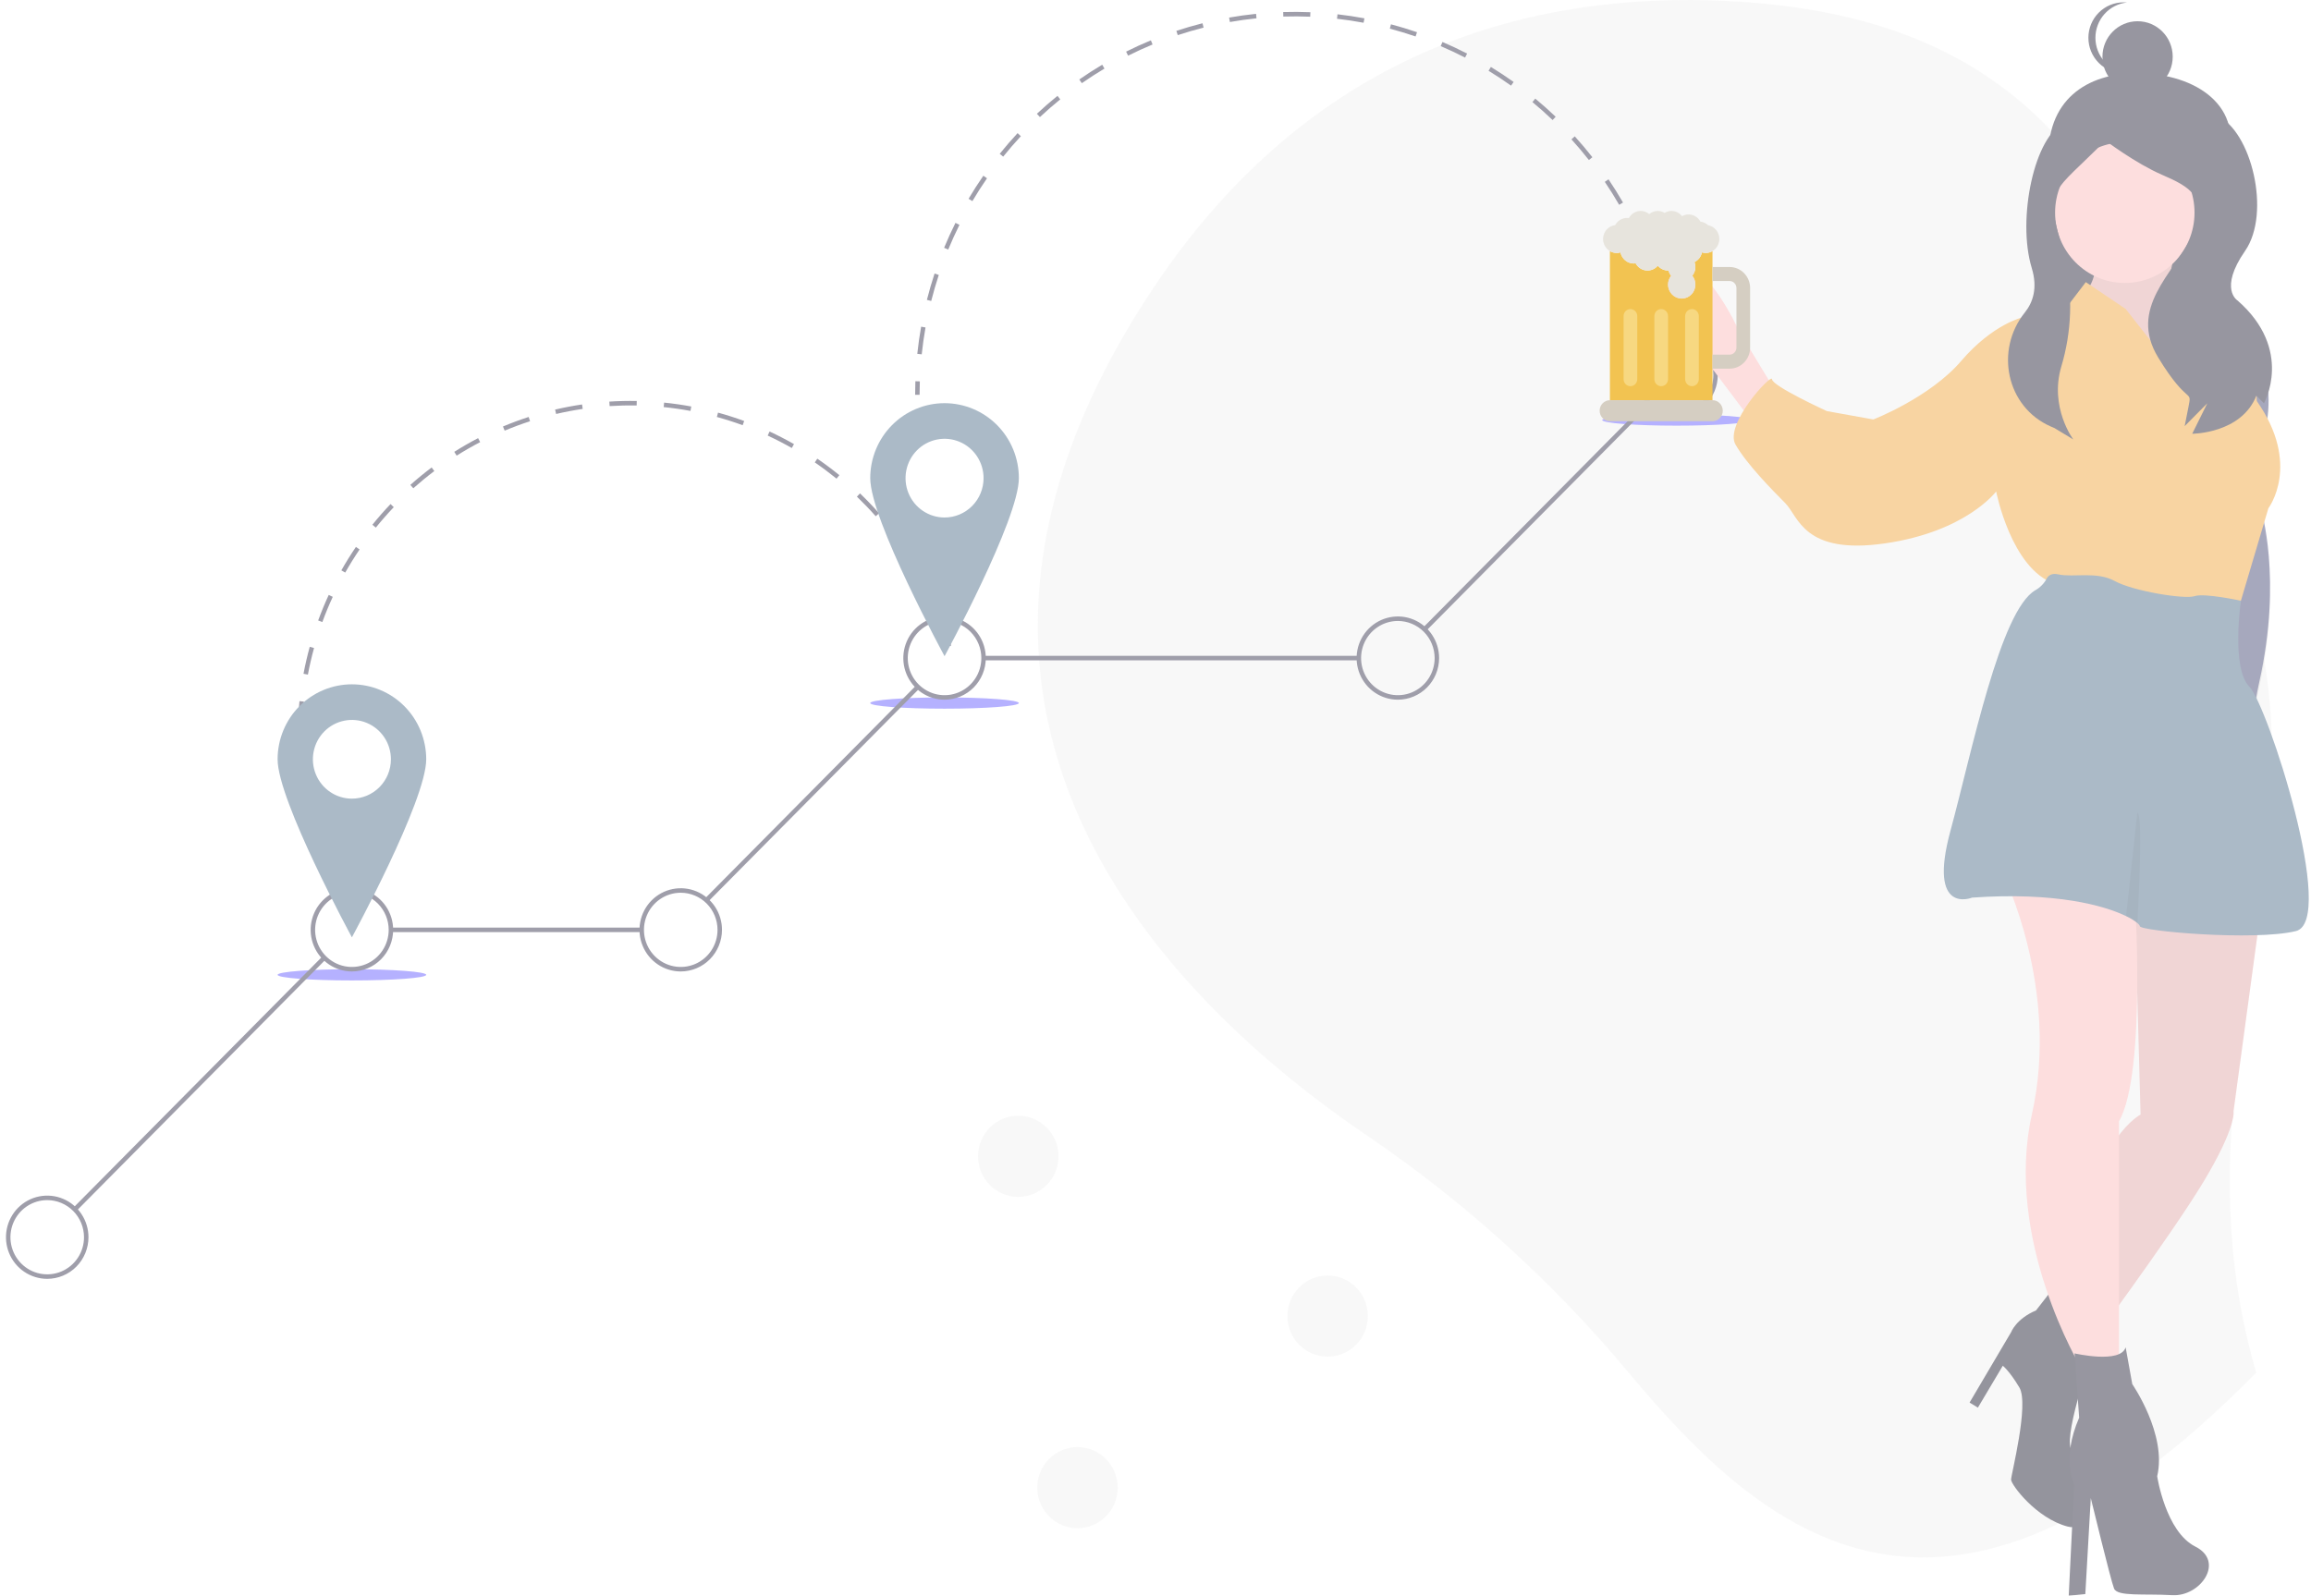 <svg width="333" height="230" viewBox="0 0 333 230" fill="none" xmlns="http://www.w3.org/2000/svg">
<g opacity="0.5">
<path d="M325.113 89.646C311.732 36.55 300.704 1.584 246.434 0.047C217.744 -0.766 187.554 8.836 165.573 42.438C126.28 102.505 167.987 144.013 197.065 163.737C211.113 173.285 223.771 184.766 234.672 197.847C254.313 221.367 280.113 243.641 325.113 197.847C313.128 156.784 334.026 125.014 325.113 89.646Z" fill="#F2F2F2"/>
<path d="M51.084 133.263C50.723 132.725 50.369 132.172 50.03 131.619L50.577 131.278C50.911 131.823 51.261 132.369 51.616 132.9L51.084 133.263Z" fill="#3F3D56"/>
<path d="M48.092 128.142C47.495 126.962 46.941 125.742 46.445 124.516L47.039 124.271C47.53 125.479 48.076 126.683 48.665 127.848L48.092 128.142ZM45.101 120.765C44.707 119.502 44.36 118.207 44.07 116.915L44.698 116.771C44.983 118.046 45.325 119.324 45.714 120.57L45.101 120.765ZM43.359 112.991C43.177 111.682 43.047 110.347 42.971 109.023L43.613 108.985C43.687 110.292 43.816 111.609 43.996 112.901L43.359 112.991ZM43.547 105.05L42.904 105.035C42.935 103.709 43.02 102.37 43.158 101.056L43.797 101.124C43.662 102.421 43.577 103.742 43.547 105.05ZM44.366 97.233L43.734 97.112C43.979 95.811 44.281 94.504 44.631 93.228L45.251 93.402C44.905 94.66 44.607 95.949 44.366 97.233ZM46.448 89.658L45.845 89.433C46.299 88.19 46.811 86.951 47.367 85.75L47.95 86.024C47.401 87.209 46.896 88.432 46.448 89.658ZM134.492 87.652C133.99 86.45 133.431 85.252 132.83 84.094L133.4 83.793C134.008 84.968 134.575 86.181 135.085 87.4L134.492 87.652ZM49.744 82.529L49.185 82.207C49.837 81.058 50.544 79.921 51.287 78.828L51.817 79.195C51.084 80.274 50.386 81.395 49.744 82.529ZM130.882 80.685C130.19 79.582 129.443 78.493 128.663 77.45L129.176 77.059C129.967 78.117 130.724 79.22 131.425 80.338L130.882 80.685ZM54.155 76.045L53.656 75.635C54.486 74.608 55.367 73.604 56.277 72.649L56.74 73.099C55.843 74.041 54.973 75.032 54.155 76.045ZM126.188 74.41C125.326 73.434 124.413 72.483 123.475 71.583L123.918 71.113C124.869 72.025 125.794 72.989 126.668 73.978L126.188 74.41ZM59.555 70.376L59.13 69.89C60.114 69.014 61.146 68.168 62.197 67.376L62.582 67.895C61.544 68.677 60.526 69.512 59.555 70.376ZM120.542 68.99C119.533 68.17 118.479 67.382 117.408 66.648L117.769 66.111C118.854 66.855 119.923 67.653 120.945 68.485L120.542 68.99ZM65.799 65.674L65.458 65.124C66.571 64.421 67.726 63.758 68.891 63.151L69.185 63.727C68.036 64.326 66.897 64.981 65.799 65.674ZM114.093 64.574C112.964 63.931 111.796 63.328 110.621 62.783L110.89 62.193C112.08 62.746 113.265 63.357 114.409 64.009L114.093 64.574ZM72.719 62.07L72.472 61.471C73.684 60.963 74.931 60.501 76.179 60.096L76.375 60.714C75.144 61.113 73.914 61.569 72.719 62.07ZM107.013 61.287C105.796 60.842 104.546 60.442 103.295 60.099L103.464 59.473C104.731 59.821 105.999 60.226 107.233 60.678L107.013 61.287ZM80.133 59.667L79.988 59.035C81.265 58.737 82.571 58.488 83.871 58.296L83.964 58.938C82.681 59.127 81.393 59.373 80.133 59.667V59.667ZM99.493 59.227C98.222 58.99 96.923 58.804 95.632 58.674L95.696 58.029C97.004 58.161 98.321 58.349 99.609 58.589L99.493 59.227ZM87.841 58.531L87.801 57.883C89.108 57.8 90.441 57.77 91.751 57.794L91.74 58.443C90.446 58.419 89.132 58.449 87.841 58.531Z" fill="#3F3D56"/>
<path d="M136.429 93.234C136.256 92.617 136.069 91.995 135.872 91.385L136.483 91.184C136.683 91.802 136.873 92.433 137.047 93.059L136.429 93.234Z" fill="#3F3D56"/>
<path d="M132.508 56.904H131.865C131.865 56.254 131.877 55.596 131.899 54.946L132.542 54.968C132.52 55.611 132.508 56.262 132.508 56.904Z" fill="#3F3D56"/>
<path d="M132.814 51.067L132.175 50.999C132.313 49.692 132.499 48.375 132.729 47.084L133.362 47.198C133.134 48.474 132.95 49.776 132.814 51.067ZM134.183 43.379L133.56 43.219C133.882 41.946 134.254 40.669 134.665 39.424L135.275 39.63C134.869 40.86 134.501 42.121 134.183 43.379ZM236.711 36.535C236.231 35.331 235.7 34.13 235.135 32.965L235.713 32.68C236.285 33.858 236.821 35.074 237.308 36.292L236.711 36.535ZM136.634 35.966L136.04 35.717C136.54 34.504 137.091 33.294 137.677 32.12L138.251 32.411C137.672 33.572 137.128 34.768 136.634 35.966ZM233.309 29.518C232.663 28.397 231.968 27.284 231.243 26.212L231.774 25.846C232.508 26.932 233.211 28.057 233.865 29.192L233.309 29.518ZM140.117 28.984L139.565 28.651C140.231 27.524 140.948 26.407 141.694 25.328L142.221 25.7C141.484 26.765 140.775 27.87 140.117 28.984H140.117ZM228.948 23.063C228.148 22.045 227.303 21.044 226.436 20.087L226.91 19.649C227.787 20.617 228.643 21.63 229.452 22.66L228.948 23.063ZM144.553 22.577L144.053 22.168C144.873 21.148 145.74 20.145 146.629 19.187L147.098 19.63C146.219 20.577 145.363 21.569 144.553 22.577ZM223.72 17.299C222.786 16.406 221.808 15.537 220.814 14.714L221.222 14.212C222.228 15.045 223.217 15.925 224.162 16.828L223.72 17.299ZM149.845 16.874L149.408 16.398C150.363 15.506 151.361 14.637 152.377 13.816L152.779 14.322C151.775 15.134 150.788 15.992 149.845 16.874V16.874ZM217.733 12.344C216.683 11.594 215.593 10.873 214.492 10.202L214.825 9.647C215.938 10.326 217.042 11.055 218.104 11.814L217.733 12.344ZM155.885 11.988L155.519 11.454C156.59 10.709 157.701 9.993 158.821 9.326L159.148 9.885C158.04 10.544 156.942 11.251 155.885 11.988V11.988ZM211.108 8.3C209.962 7.709 208.781 7.153 207.597 6.648L207.847 6.05C209.045 6.561 210.241 7.124 211.4 7.722L211.108 8.3ZM162.551 8.023L162.265 7.442C163.429 6.858 164.63 6.31 165.833 5.813L166.077 6.413C164.888 6.905 163.702 7.446 162.551 8.023V8.023ZM203.976 5.256C202.76 4.838 201.512 4.459 200.266 4.131L200.428 3.503C201.689 3.835 202.953 4.219 204.183 4.641L203.976 5.256ZM169.707 5.064L169.507 4.447C170.743 4.039 172.01 3.67 173.273 3.352L173.429 3.981C172.18 4.296 170.928 4.66 169.707 5.064L169.707 5.064ZM196.485 3.279C195.221 3.042 193.932 2.849 192.654 2.704L192.726 2.06C194.019 2.206 195.324 2.402 196.603 2.641L196.485 3.279ZM177.217 3.172L177.107 2.533C178.388 2.308 179.694 2.127 180.99 1.995L181.054 2.64C179.774 2.771 178.483 2.95 177.217 3.172L177.217 3.172ZM188.792 2.407C187.505 2.354 186.196 2.347 184.919 2.386L184.899 1.737C186.192 1.698 187.516 1.705 188.819 1.759L188.792 2.407Z" fill="#3F3D56"/>
<path d="M238.592 42.102C238.42 41.484 238.234 40.861 238.04 40.249L238.652 40.051C238.849 40.67 239.037 41.301 239.211 41.926L238.592 42.102Z" fill="#3F3D56"/>
<path d="M50.708 141.315C56.621 141.315 61.416 140.953 61.416 140.505C61.416 140.057 56.621 139.695 50.708 139.695C44.794 139.695 40 140.057 40 140.505C40 140.953 44.794 141.315 50.708 141.315Z" fill="#6C63FF"/>
<path d="M136.104 102.144C142.018 102.144 146.812 101.781 146.812 101.334C146.812 100.886 142.018 100.523 136.104 100.523C130.19 100.523 125.396 100.886 125.396 101.334C125.396 101.781 130.19 102.144 136.104 102.144Z" fill="#6C63FF"/>
<path d="M241.578 61.352C247.492 61.352 252.286 60.989 252.286 60.542C252.286 60.094 247.492 59.731 241.578 59.731C235.665 59.731 230.87 60.094 230.87 60.542C230.87 60.989 235.665 61.352 241.578 61.352Z" fill="#6C63FF"/>
<path d="M237.336 57.881L205.137 90.374L205.591 90.833L237.79 58.34L237.336 57.881Z" fill="#3F3D56"/>
<path d="M195.802 94.526H141.726V95.175H195.802V94.526Z" fill="#3F3D56"/>
<path d="M131.856 98.949L101.611 129.47L102.066 129.928L132.311 99.407L131.856 98.949Z" fill="#3F3D56"/>
<path d="M92.469 133.697H56.329V134.346H92.469V133.697Z" fill="#3F3D56"/>
<path d="M46.505 137.804L10.593 174.044L11.047 174.503L46.96 138.262L46.505 137.804Z" fill="#3F3D56"/>
<path d="M50.708 140.019C49.532 140.019 48.383 139.667 47.406 139.008C46.428 138.349 45.666 137.413 45.217 136.317C44.767 135.221 44.649 134.015 44.878 132.852C45.108 131.688 45.674 130.619 46.505 129.781C47.336 128.942 48.395 128.371 49.548 128.139C50.701 127.908 51.896 128.027 52.982 128.48C54.068 128.934 54.996 129.703 55.649 130.689C56.302 131.676 56.651 132.835 56.651 134.021C56.649 135.612 56.022 137.136 54.908 138.26C53.794 139.385 52.283 140.017 50.708 140.019ZM50.708 128.673C49.659 128.673 48.635 128.986 47.763 129.574C46.891 130.162 46.212 130.997 45.811 131.974C45.409 132.952 45.304 134.027 45.509 135.065C45.713 136.102 46.218 137.055 46.959 137.804C47.701 138.552 48.645 139.061 49.673 139.267C50.702 139.474 51.767 139.368 52.736 138.963C53.704 138.558 54.532 137.873 55.114 136.993C55.697 136.113 56.008 135.079 56.008 134.021C56.006 132.603 55.447 131.244 54.454 130.241C53.46 129.238 52.113 128.674 50.708 128.673Z" fill="#3F3D56"/>
<path d="M98.091 140.019C96.915 140.019 95.766 139.667 94.789 139.008C93.811 138.349 93.05 137.413 92.6 136.317C92.15 135.221 92.032 134.015 92.261 132.851C92.491 131.688 93.057 130.619 93.888 129.781C94.719 128.942 95.778 128.371 96.931 128.139C98.084 127.908 99.279 128.027 100.365 128.48C101.451 128.934 102.379 129.703 103.032 130.689C103.685 131.676 104.034 132.835 104.034 134.021C104.032 135.612 103.405 137.136 102.291 138.26C101.177 139.385 99.666 140.017 98.091 140.019ZM98.091 128.673C97.042 128.673 96.017 128.986 95.146 129.574C94.274 130.162 93.595 130.997 93.194 131.975C92.793 132.952 92.688 134.027 92.892 135.065C93.097 136.103 93.601 137.056 94.343 137.804C95.084 138.552 96.028 139.061 97.056 139.267C98.085 139.474 99.15 139.368 100.119 138.963C101.087 138.558 101.915 137.873 102.498 136.993C103.08 136.113 103.391 135.079 103.391 134.021C103.389 132.603 102.83 131.244 101.837 130.241C100.843 129.238 99.496 128.674 98.091 128.673Z" fill="#3F3D56"/>
<path d="M136.104 100.848C134.929 100.848 133.78 100.496 132.802 99.837C131.825 99.178 131.063 98.241 130.614 97.145C130.164 96.049 130.046 94.844 130.275 93.68C130.505 92.517 131.071 91.448 131.902 90.609C132.733 89.771 133.792 89.2 134.945 88.968C136.098 88.737 137.293 88.855 138.379 89.309C139.465 89.763 140.393 90.532 141.046 91.518C141.699 92.504 142.047 93.664 142.047 94.85C142.046 96.44 141.419 97.965 140.305 99.089C139.191 100.213 137.68 100.846 136.104 100.848ZM136.104 89.502C135.056 89.502 134.031 89.815 133.16 90.403C132.288 90.991 131.609 91.826 131.207 92.803C130.806 93.781 130.701 94.856 130.906 95.894C131.11 96.931 131.615 97.884 132.356 98.632C133.098 99.38 134.042 99.89 135.07 100.096C136.098 100.303 137.164 100.197 138.133 99.792C139.101 99.387 139.929 98.701 140.511 97.822C141.094 96.942 141.405 95.908 141.405 94.85C141.403 93.432 140.844 92.073 139.85 91.07C138.857 90.067 137.509 89.503 136.104 89.502V89.502Z" fill="#3F3D56"/>
<path d="M201.423 100.848C200.248 100.848 199.099 100.496 198.121 99.837C197.144 99.178 196.382 98.241 195.932 97.145C195.483 96.049 195.365 94.844 195.594 93.68C195.824 92.517 196.39 91.448 197.221 90.609C198.052 89.771 199.111 89.2 200.264 88.968C201.417 88.737 202.612 88.855 203.698 89.309C204.784 89.763 205.712 90.532 206.365 91.518C207.018 92.504 207.366 93.664 207.366 94.85C207.365 96.44 206.738 97.965 205.624 99.089C204.51 100.213 202.999 100.846 201.423 100.848ZM201.423 89.502C200.375 89.502 199.35 89.815 198.479 90.403C197.607 90.991 196.928 91.826 196.526 92.803C196.125 93.781 196.02 94.856 196.225 95.894C196.429 96.931 196.934 97.884 197.675 98.632C198.417 99.38 199.361 99.89 200.389 100.096C201.417 100.303 202.483 100.197 203.452 99.792C204.42 99.387 205.248 98.701 205.83 97.822C206.413 96.942 206.724 95.908 206.724 94.85C206.722 93.432 206.163 92.073 205.169 91.07C204.176 90.067 202.828 89.503 201.423 89.502V89.502Z" fill="#3F3D56"/>
<path d="M241.578 60.056C240.403 60.056 239.254 59.704 238.277 59.045C237.299 58.386 236.537 57.449 236.088 56.353C235.638 55.257 235.52 54.051 235.75 52.888C235.979 51.725 236.545 50.656 237.376 49.817C238.207 48.978 239.266 48.407 240.419 48.176C241.572 47.944 242.767 48.063 243.853 48.517C244.939 48.971 245.867 49.74 246.52 50.726C247.173 51.712 247.522 52.872 247.522 54.058C247.52 55.648 246.893 57.173 245.779 58.297C244.665 59.421 243.154 60.054 241.578 60.056ZM241.578 48.709C240.53 48.709 239.505 49.023 238.634 49.611C237.762 50.199 237.083 51.034 236.682 52.011C236.28 52.989 236.176 54.064 236.38 55.102C236.585 56.139 237.089 57.092 237.831 57.84C238.572 58.588 239.516 59.098 240.545 59.304C241.573 59.51 242.638 59.404 243.607 59C244.575 58.595 245.403 57.909 245.986 57.03C246.568 56.15 246.879 55.116 246.879 54.058C246.877 52.64 246.318 51.281 245.325 50.278C244.331 49.275 242.984 48.711 241.578 48.709V48.709Z" fill="#3F3D56"/>
<path d="M6.805 184.323C5.629 184.323 4.48 183.971 3.503 183.312C2.525 182.653 1.764 181.717 1.314 180.621C0.864 179.525 0.746 178.319 0.975 177.156C1.205 175.992 1.771 174.924 2.602 174.085C3.433 173.246 4.492 172.675 5.645 172.443C6.798 172.212 7.993 172.331 9.079 172.785C10.165 173.238 11.093 174.007 11.746 174.994C12.399 175.98 12.748 177.139 12.748 178.326C12.746 179.916 12.119 181.44 11.005 182.564C9.891 183.689 8.38 184.321 6.805 184.323ZM6.805 172.977C5.756 172.977 4.732 173.29 3.86 173.878C2.988 174.466 2.309 175.301 1.908 176.279C1.506 177.256 1.401 178.331 1.606 179.369C1.81 180.407 2.315 181.36 3.057 182.108C3.798 182.856 4.742 183.365 5.77 183.572C6.799 183.778 7.864 183.672 8.833 183.267C9.801 182.862 10.629 182.177 11.212 181.297C11.794 180.418 12.105 179.383 12.105 178.326C12.103 176.908 11.544 175.548 10.551 174.545C9.557 173.543 8.21 172.978 6.805 172.977Z" fill="#3F3D56"/>
<path d="M50.708 98.632C49.301 98.632 47.909 98.912 46.61 99.455C45.311 99.998 44.13 100.794 43.136 101.797C42.142 102.801 41.353 103.992 40.815 105.303C40.277 106.614 40 108.019 40 109.438C40 115.406 50.708 135.102 50.708 135.102C50.708 135.102 61.416 115.406 61.416 109.438C61.416 108.019 61.139 106.614 60.601 105.303C60.062 103.992 59.274 102.801 58.279 101.797C57.285 100.794 56.105 99.998 54.805 99.455C53.506 98.912 52.114 98.632 50.708 98.632ZM50.708 115.111C49.596 115.111 48.509 114.779 47.584 114.155C46.66 113.532 45.939 112.646 45.514 111.609C45.088 110.573 44.977 109.432 45.194 108.331C45.411 107.231 45.946 106.22 46.733 105.427C47.519 104.633 48.52 104.093 49.611 103.874C50.701 103.655 51.832 103.768 52.859 104.197C53.886 104.626 54.764 105.353 55.382 106.286C56 107.219 56.329 108.316 56.329 109.438C56.329 110.943 55.737 112.386 54.683 113.45C53.629 114.514 52.199 115.111 50.708 115.111Z" fill="#577590"/>
<path d="M136.104 58.11C133.264 58.11 130.541 59.249 128.532 61.275C126.524 63.302 125.396 66.05 125.396 68.916C125.396 74.884 136.104 94.58 136.104 94.58C136.104 94.58 146.812 74.884 146.812 68.916C146.812 67.497 146.535 66.092 145.997 64.781C145.459 63.47 144.67 62.279 143.676 61.275C142.682 60.272 141.501 59.476 140.202 58.933C138.903 58.39 137.51 58.11 136.104 58.11ZM136.104 74.589C134.992 74.589 133.905 74.257 132.981 73.633C132.056 73.01 131.336 72.124 130.91 71.087C130.485 70.05 130.374 68.91 130.591 67.809C130.807 66.709 131.343 65.698 132.129 64.905C132.915 64.111 133.917 63.571 135.007 63.352C136.098 63.133 137.228 63.245 138.256 63.675C139.283 64.104 140.161 64.831 140.778 65.764C141.396 66.697 141.726 67.794 141.726 68.916C141.726 70.421 141.134 71.864 140.079 72.928C139.025 73.992 137.595 74.589 136.104 74.589Z" fill="#577590"/>
<path d="M320.836 23.495C318.57 30.267 315.094 36.437 308.012 36.437C300.929 36.437 295.586 30.631 295.187 23.495C294.677 14.377 300.765 10.516 308.012 10.554C316.572 10.598 323.526 15.459 320.836 23.495Z" fill="#2F2E41"/>
<path d="M320.499 22.474H295.187V54.828H320.499V22.474Z" fill="#2F2E41"/>
<path d="M321.242 46.578H323.395C323.395 46.578 328.657 53.337 326.265 62.51C323.873 71.683 325.787 73.373 325.787 73.373C325.787 73.373 328.901 83.306 325.552 98.273C322.203 113.239 328.657 117.307 328.657 117.307L322.677 105.237L319.328 73.373L321.242 46.578Z" fill="#575A89"/>
<path opacity="0.1" d="M321.242 47.372H323.395C323.395 47.372 328.657 54.131 326.265 63.304C323.873 72.477 325.787 74.167 325.787 74.167C325.787 74.167 328.901 84.1 325.552 99.067C322.203 114.033 328.657 118.101 328.657 118.101L322.677 106.031L319.328 74.167L321.242 47.372Z" fill="black"/>
<path d="M313.707 34.87C313.707 34.87 311.793 42.595 312.75 42.595C313.707 42.595 317.056 46.698 317.056 46.698L319.209 54.664L317.534 60.458L311.793 59.251L304.617 51.285L302.464 49.112L300.55 42.112C300.55 42.112 302.942 39.215 301.268 36.801C299.593 34.387 313.707 34.87 313.707 34.87Z" fill="#FBBEBE"/>
<path opacity="0.1" d="M313.707 34.87C313.707 34.87 311.793 42.595 312.75 42.595C313.707 42.595 317.056 46.698 317.056 46.698L319.209 54.664L317.534 60.458L311.793 59.251L304.617 51.285L302.464 49.112L300.55 42.112C300.55 42.112 302.942 39.215 301.268 36.801C299.593 34.387 313.707 34.87 313.707 34.87Z" fill="black"/>
<path d="M255.818 56.354L250.555 47.664C250.555 47.664 244.874 34.98 240.808 39.566C236.741 44.153 246.967 53.457 246.967 53.457L252.23 60.458L255.818 56.354Z" fill="#FBBEBE"/>
<path d="M325.667 131.911L321.84 160.154C321.84 160.154 322.318 162.327 317.534 170.293C312.75 178.259 299.832 195.64 299.832 195.64L296.005 188.398C296.005 188.398 300.55 165.465 308.444 160.637L307.487 125.876L325.667 131.911Z" fill="#FBBEBE"/>
<path opacity="0.1" d="M325.667 131.911L321.84 160.154C321.84 160.154 322.318 162.327 317.534 170.293C312.75 178.259 299.832 195.64 299.832 195.64L296.005 188.398C296.005 188.398 300.55 165.465 308.444 160.637L307.487 125.876L325.667 131.911Z" fill="black"/>
<path d="M296.005 185.501L301.268 195.64C301.268 195.64 296.962 207.951 298.636 209.158C300.311 210.365 302.464 221.228 297.919 220.021C293.374 218.814 289.786 213.986 289.786 213.262C289.786 212.537 292.417 202.399 290.982 199.985C289.546 197.571 288.59 196.847 288.59 196.847L285.001 202.882L283.805 202.157L289.786 192.019C289.786 192.019 290.503 190.088 293.374 188.881L296.005 185.501Z" fill="#2F2E41"/>
<path opacity="0.1" d="M296.005 185.501L301.268 195.64C301.268 195.64 296.962 207.951 298.636 209.158C300.311 210.365 302.464 221.228 297.919 220.021C293.374 218.814 289.786 213.986 289.786 213.262C289.786 212.537 292.417 202.399 290.982 199.985C289.546 197.571 288.59 196.847 288.59 196.847L285.001 202.882L283.805 202.157L289.786 192.019C289.786 192.019 290.503 190.088 293.374 188.881L296.005 185.501Z" fill="black"/>
<path d="M307.543 127.904C307.543 127.904 309.401 154.602 305.334 161.603V196.364L299.833 197.088C299.833 197.088 288.722 178.685 292.788 160.58C296.855 142.475 288.59 125.876 288.59 125.876L307.543 127.904Z" fill="#FBBEBE"/>
<path d="M306.172 40.784C311.72 40.784 316.218 36.245 316.218 30.645C316.218 25.046 311.72 20.507 306.172 20.507C300.623 20.507 296.125 25.046 296.125 30.645C296.125 36.245 300.623 40.784 306.172 40.784Z" fill="#FBBEBE"/>
<path d="M316.338 57.32L306.291 44.526L300.55 40.663L298.158 43.802L291.46 45.733C291.46 45.733 287.154 46.698 282.609 52.009C278.064 57.32 269.931 60.458 269.931 60.458L263.233 59.251C263.233 59.251 255.339 55.63 255.339 54.664C255.339 53.699 248.402 61.182 250.077 64.079C251.751 66.976 255.339 70.597 257.253 72.528C259.167 74.459 259.884 80.011 271.606 78.321C283.327 76.632 287.633 70.838 287.633 70.838C287.633 70.838 289.786 81.942 296.005 84.115C302.225 86.287 322.558 87.736 322.558 87.736L326.863 73.252C326.863 73.252 331.648 66.976 325.189 57.803C325.189 57.803 325.065 52.672 324.371 49.258C324.1 47.931 323.744 46.862 323.275 46.457C321.601 45.009 312.75 42.595 312.75 42.595C312.75 42.595 314.185 47.422 314.903 47.664C315.62 47.905 317.295 56.113 316.338 57.32Z" fill="#F2AA46"/>
<path d="M284.164 129.376C296.211 128.532 303.224 130.523 306.353 132.041C306.935 132.307 307.483 132.643 307.985 133.041C308.214 133.236 308.324 133.388 308.324 133.48C308.324 134.204 324.83 135.653 330.81 134.204C336.791 132.756 326.744 101.616 324.112 98.961C321.481 96.305 322.9 86.587 322.9 86.587C322.9 86.587 317.654 85.442 316.218 85.925C314.783 86.408 307.368 85.201 304.736 83.753C302.105 82.304 298.756 83.27 296.603 82.787C295.641 82.572 295.156 82.934 294.914 83.403C294.538 84.105 293.97 84.684 293.278 85.071C288.2 88.023 284.123 108.435 281.054 119.721C277.705 132.032 284.164 129.376 284.164 129.376Z" fill="#577590"/>
<path d="M306.291 194.191L307.248 199.502C307.248 199.502 312.271 206.744 310.836 212.779C310.836 212.779 312.032 220.745 316.338 222.917C320.644 225.09 317.056 230.159 312.989 229.918C308.922 229.677 305.095 230.159 304.617 228.952C304.138 227.745 301.268 215.917 301.268 215.917L300.482 229.759L298.09 230L298.876 213.986C298.876 213.986 296.962 210.365 299.593 204.33L298.929 195.067C298.929 195.067 305.573 196.605 306.291 194.191Z" fill="#2F2E41"/>
<path opacity="0.1" d="M306.353 132.041C306.935 132.307 307.483 132.643 307.985 133.041C308.112 130.76 308.844 116.964 307.966 117.186L306.353 132.041Z" fill="black"/>
<path d="M302.012 16.684C302.012 16.684 301.901 16.059 297.55 17.706C293.198 19.352 290.589 31.505 292.765 38.641C293.642 41.516 292.929 43.59 291.765 45.041C287.396 50.485 289.116 58.661 295.479 61.461C295.659 61.54 295.842 61.618 296.029 61.695L298.749 63.342C298.749 63.342 295.282 58.738 297.017 52.849C298.523 47.832 298.709 42.505 297.557 37.393C297.358 36.53 297.131 35.641 296.875 34.734C294.699 27.049 295.757 27.937 303.372 20.252C303.372 20.252 307.724 23.545 311.531 25.192C315.339 26.839 318.603 28.486 315.883 33.975C313.163 39.464 306.636 44.404 310.988 51.54C315.339 58.676 315.883 55.932 315.339 58.676L314.795 61.421L318.059 58.127L315.883 62.519C315.883 62.519 322.954 62.519 325.13 57.029L326.218 58.127C326.218 58.127 330.57 50.442 322.41 43.306C322.41 43.306 319.691 41.66 323.498 36.17C327.306 30.681 324.382 18.88 319.486 16.684C314.591 14.488 302.012 16.684 302.012 16.684Z" fill="#2F2E41"/>
<path d="M308.012 13.278C310.807 13.278 313.074 10.991 313.074 8.17C313.074 5.348 310.807 3.061 308.012 3.061C305.216 3.061 302.949 5.348 302.949 8.17C302.949 10.991 305.216 13.278 308.012 13.278Z" fill="#2F2E41"/>
<path d="M301.937 5.445C301.937 4.179 302.403 2.958 303.245 2.018C304.087 1.079 305.244 0.489 306.493 0.362C306.326 0.346 306.158 0.337 305.987 0.337C304.644 0.337 303.356 0.875 302.407 1.833C301.458 2.791 300.924 4.09 300.924 5.445C300.924 6.8 301.458 8.099 302.407 9.057C303.356 10.015 304.644 10.554 305.987 10.554C306.158 10.554 306.326 10.545 306.493 10.528C305.244 10.401 304.087 9.811 303.245 8.872C302.403 7.933 301.937 6.712 301.937 5.445Z" fill="#2F2E41"/>
<path d="M155.257 220.269C158.457 220.269 161.051 217.651 161.051 214.422C161.051 211.193 158.457 208.575 155.257 208.575C152.057 208.575 149.463 211.193 149.463 214.422C149.463 217.651 152.057 220.269 155.257 220.269Z" fill="#F1F1F1"/>
<path d="M191.306 195.537C194.506 195.537 197.1 192.919 197.1 189.69C197.1 186.461 194.506 183.843 191.306 183.843C188.106 183.843 185.511 186.461 185.511 189.69C185.511 192.919 188.106 195.537 191.306 195.537Z" fill="#F1F1F1"/>
<path d="M146.725 172.508C149.925 172.508 152.519 169.89 152.519 166.661C152.519 163.432 149.925 160.814 146.725 160.814C143.525 160.814 140.931 163.432 140.931 166.661C140.931 169.89 143.525 172.508 146.725 172.508Z" fill="#F1F1F1"/>
</g>
<path d="M246.76 36.193V57.682H231.977V36.194V36.194C232.267 36.366 232.603 36.465 232.962 36.465C233.15 36.465 233.328 36.429 233.499 36.379C233.688 37.294 234.478 37.98 235.426 37.98C235.515 37.98 235.6 37.965 235.685 37.953C236.023 38.569 236.659 38.991 237.397 38.991C237.99 38.991 238.515 38.717 238.876 38.294C239.237 38.717 239.762 38.991 240.354 38.991C240.377 38.991 240.399 38.985 240.422 38.984C240.493 39.269 240.623 39.526 240.798 39.748C240.525 40.096 240.354 40.531 240.354 41.011C240.354 42.127 241.237 43.032 242.325 43.032C243.414 43.032 244.296 42.127 244.296 41.011C244.296 40.531 244.126 40.096 243.852 39.748C244.126 39.401 244.296 38.966 244.296 38.486C244.296 38.234 244.246 37.996 244.164 37.774C244.705 37.505 245.111 36.998 245.239 36.379C245.41 36.429 245.587 36.465 245.775 36.465C246.134 36.465 246.471 36.366 246.761 36.194L246.76 36.193Z" fill="#F2C351"/>
<path d="M246.76 60.713H231.977C231.16 60.713 230.498 60.035 230.498 59.198C230.498 58.361 231.16 57.682 231.977 57.682H246.76C247.577 57.682 248.239 58.361 248.239 59.198C248.239 60.035 247.577 60.713 246.76 60.713Z" fill="#D5CEC2"/>
<path d="M246.76 51.115H249.224C249.769 51.115 250.21 50.663 250.21 50.105V41.517C250.21 40.958 249.769 40.506 249.224 40.506H246.76V38.486H249.224C250.857 38.486 252.181 39.842 252.181 41.517V50.105C252.181 51.779 250.857 53.136 249.224 53.136H246.76V51.115Z" fill="#D5CEC2"/>
<path d="M246.123 32.459C245.826 32.177 245.445 31.993 245.021 31.942C244.683 31.328 244.048 30.908 243.311 30.908C242.97 30.908 242.654 31.005 242.375 31.161C242.013 30.702 241.467 30.403 240.847 30.403C240.486 30.403 240.152 30.509 239.861 30.683C239.571 30.509 239.236 30.403 238.876 30.403C238.407 30.403 237.982 30.577 237.644 30.858C237.305 30.577 236.88 30.403 236.412 30.403C235.674 30.403 235.037 30.824 234.7 31.44C234.614 31.428 234.529 31.413 234.441 31.413C233.704 31.413 233.068 31.833 232.73 32.447C231.753 32.566 230.991 33.409 230.991 34.444C230.991 35.56 231.874 36.465 232.962 36.465C233.15 36.465 233.328 36.429 233.499 36.379C233.688 37.294 234.478 37.98 235.426 37.98C235.515 37.98 235.6 37.965 235.685 37.953C236.023 38.569 236.659 38.991 237.397 38.991C237.99 38.991 238.515 38.717 238.876 38.294C239.237 38.717 239.762 38.991 240.354 38.991C240.377 38.991 240.399 38.985 240.422 38.984C240.493 39.269 240.623 39.526 240.798 39.748C240.525 40.096 240.354 40.531 240.354 41.011C240.354 42.127 241.237 43.032 242.325 43.032C243.414 43.032 244.296 42.127 244.296 41.011C244.296 40.531 244.126 40.096 243.852 39.748C244.126 39.401 244.296 38.966 244.296 38.486C244.296 38.234 244.246 37.996 244.164 37.774C244.705 37.505 245.111 36.998 245.239 36.379C245.41 36.429 245.587 36.465 245.775 36.465C246.863 36.465 247.746 35.56 247.746 34.444C247.746 33.45 247.045 32.628 246.123 32.459Z" fill="#E7E4DD"/>
<path d="M234.933 55.662C234.389 55.662 233.948 55.209 233.948 54.651V45.558C233.948 45 234.389 44.548 234.933 44.548C235.478 44.548 235.919 45 235.919 45.558V54.651C235.919 55.209 235.478 55.662 234.933 55.662Z" fill="#F7D881"/>
<path d="M239.369 55.662C238.824 55.662 238.383 55.209 238.383 54.651V45.558C238.383 45 238.824 44.548 239.369 44.548C239.913 44.548 240.354 45 240.354 45.558V54.651C240.354 55.209 239.913 55.662 239.369 55.662Z" fill="#F7D881"/>
<path d="M243.804 55.662C243.259 55.662 242.818 55.209 242.818 54.651V45.558C242.818 45 243.259 44.548 243.804 44.548C244.348 44.548 244.789 45 244.789 45.558V54.651C244.789 55.209 244.348 55.662 243.804 55.662Z" fill="#F7D881"/>
</svg>
